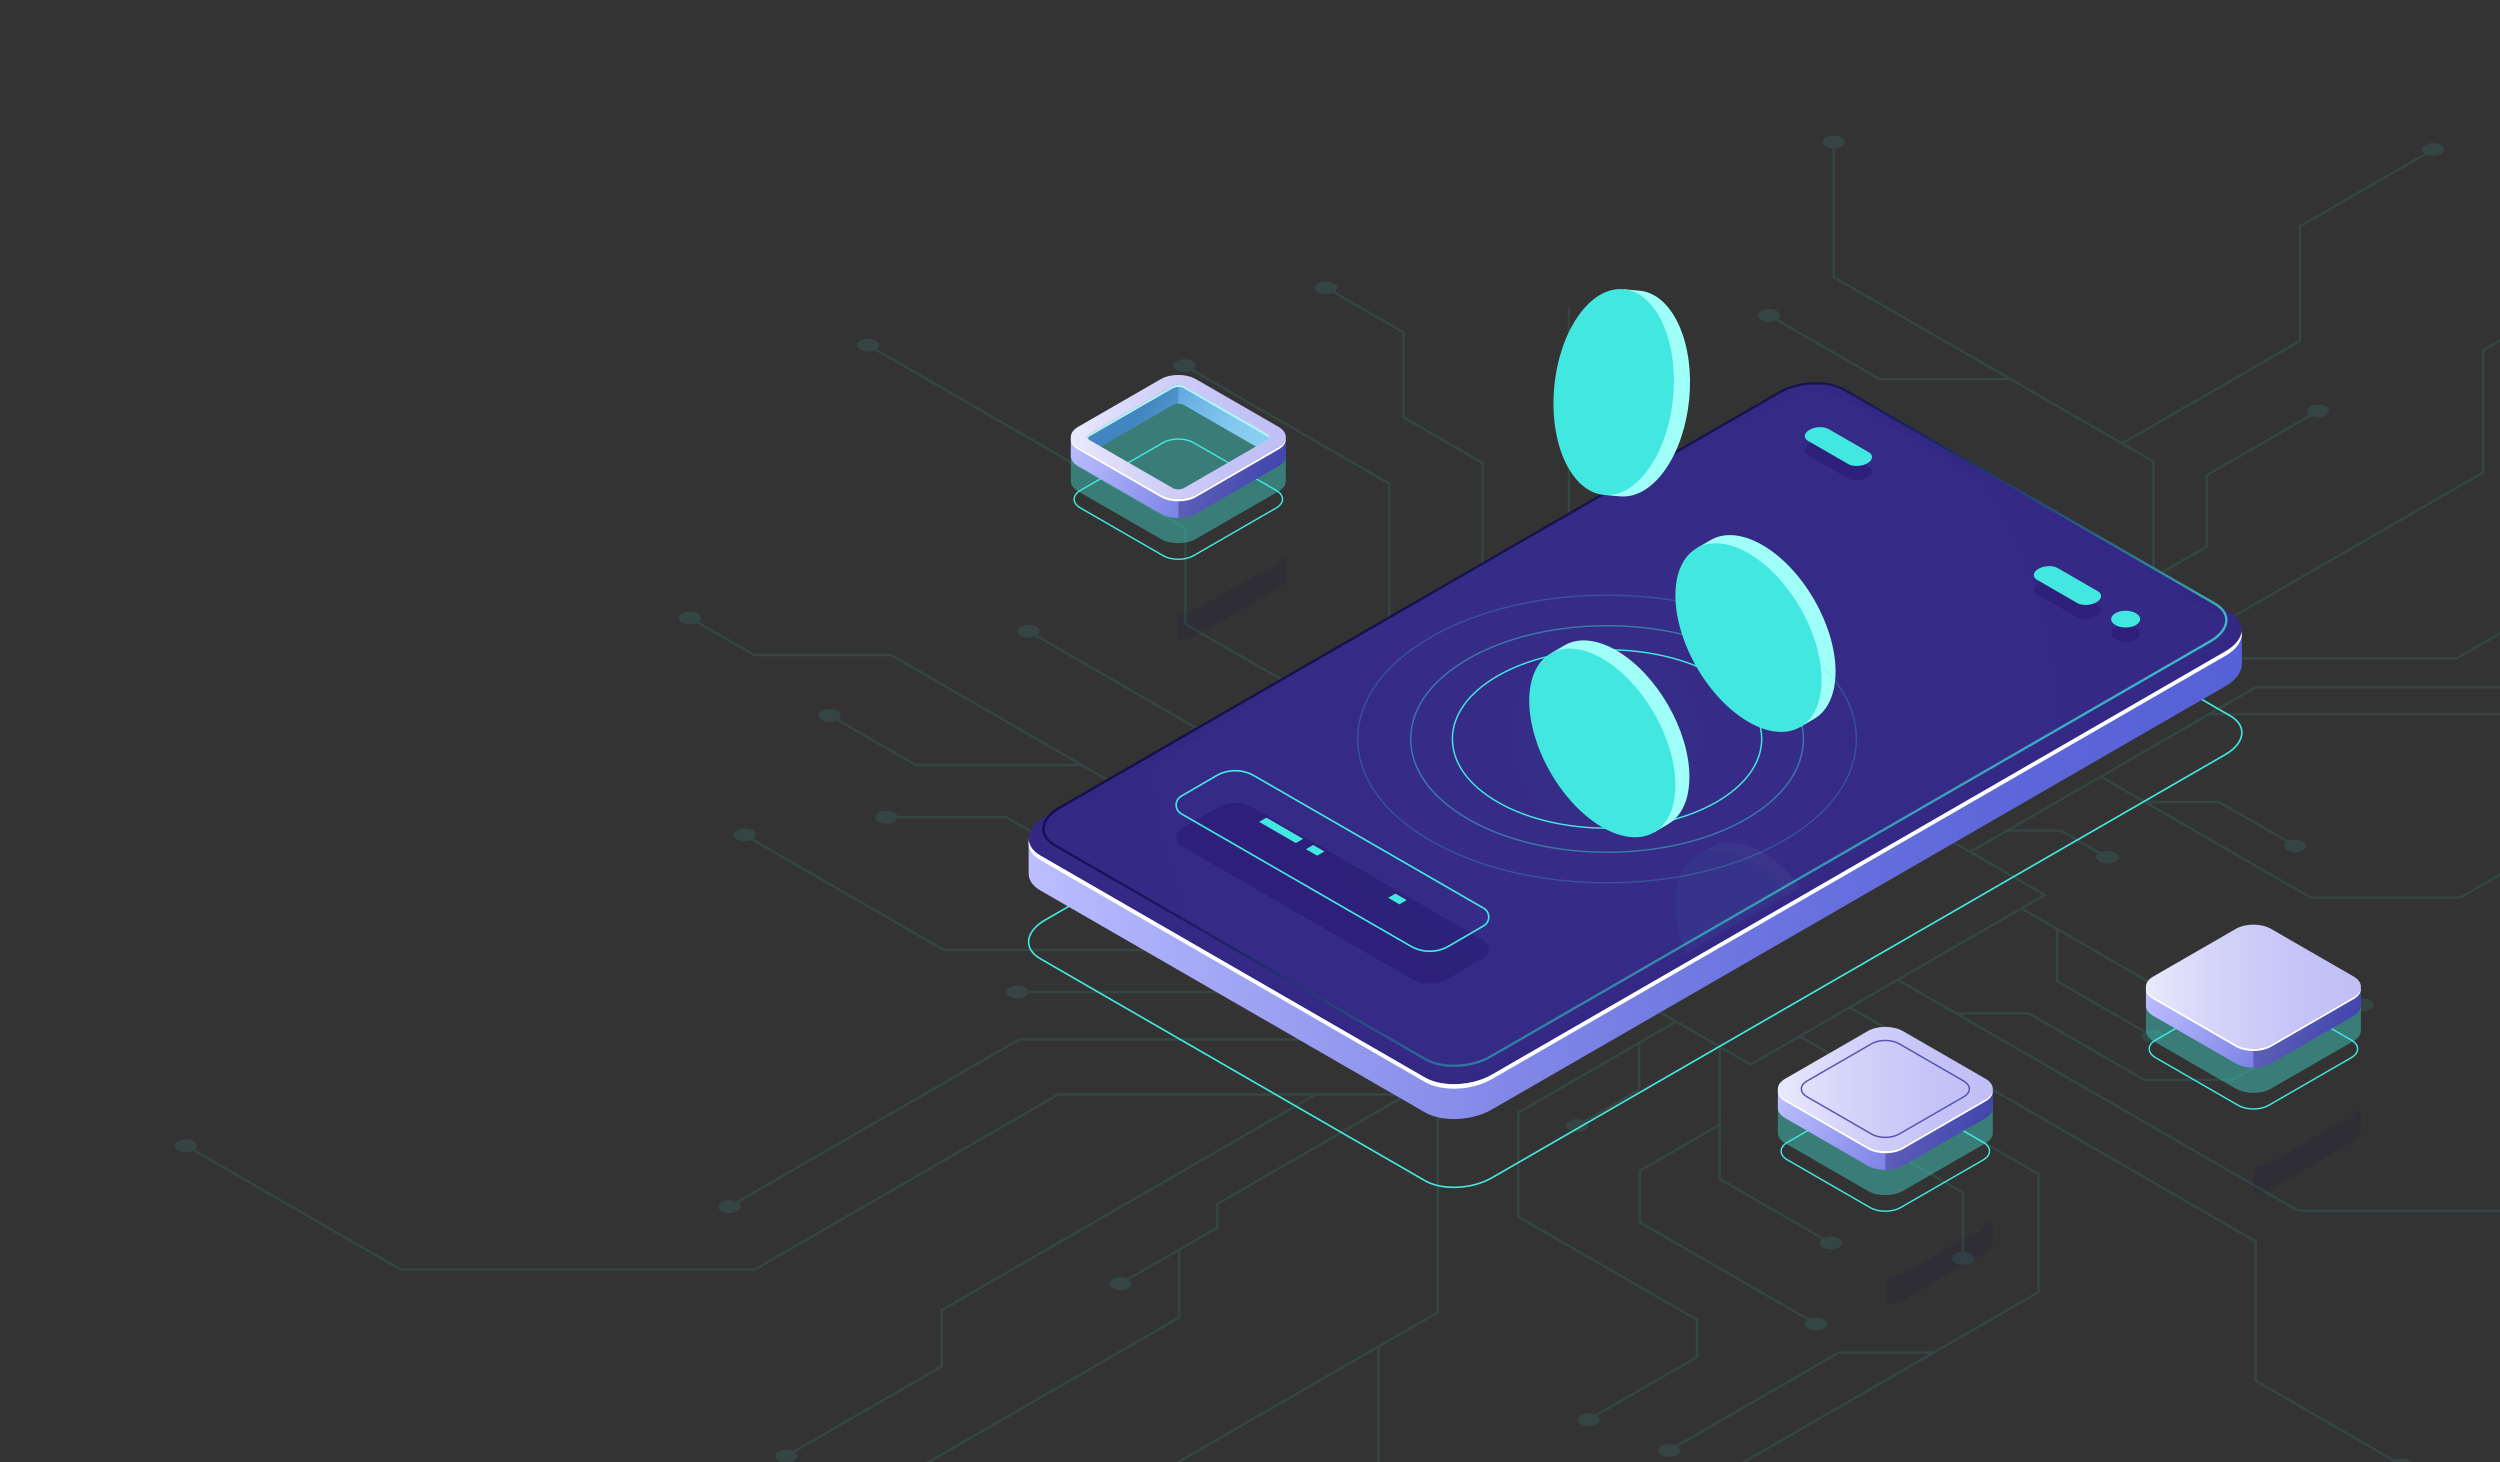 <svg width="978" height="572" viewBox="0 0 978 572" fill="none" xmlns="http://www.w3.org/2000/svg">
<rect x="0" y="0" width="978" height="572" fill="#333333" stroke="none"/>
<g clip-path="url(#clip0_407_7122)">
<path opacity="0.1" d="M996.645 121.877L970.917 136.717L970.916 184.53L742.377 316.349L725.011 306.333L842.9 238.333L842.9 226.177L863.8 214.122L863.801 186.162L904.333 162.784C906.032 163.493 908.414 163.414 909.944 162.531C911.642 161.552 911.642 159.965 909.944 158.986C908.247 158.007 905.495 158.007 903.797 158.986C902.267 159.869 902.13 161.243 903.36 162.222L862.828 185.602L862.827 213.561L842.9 225.054L842.901 180.283L842.658 180.142L831.138 173.499L900.246 133.637L900.247 88.81L949.341 60.493C951.039 61.203 953.421 61.124 954.952 60.241C956.649 59.262 956.649 57.675 954.952 56.695C953.255 55.716 950.503 55.716 948.805 56.696C947.274 57.578 947.137 58.952 948.367 59.932L899.273 88.249L899.272 133.076L830.165 172.937L717.812 108.131L717.813 57.987C718.757 57.926 719.675 57.698 720.4 57.28C722.097 56.301 722.097 54.714 720.4 53.734C718.702 52.755 715.95 52.755 714.253 53.734C712.555 54.714 712.555 56.301 714.253 57.28C714.977 57.698 715.895 57.926 716.839 57.987L716.838 108.692L717.082 108.833L784.661 147.813L735.412 147.814L695.589 124.843C696.818 123.863 696.682 122.49 695.151 121.607C693.453 120.628 690.701 120.628 689.004 121.607C687.306 122.586 687.306 124.174 689.004 125.153C690.535 126.036 692.916 126.115 694.615 125.405L735.15 148.786L786.324 148.785V148.772L841.927 180.844L841.927 237.773L724.037 305.77L708.229 296.653L791.655 248.532C793.354 249.241 795.736 249.162 797.266 248.279C798.964 247.3 798.964 245.713 797.267 244.733C795.569 243.755 792.817 243.755 791.12 244.734C789.589 245.617 789.452 246.99 790.682 247.97L707.254 296.091L691.992 287.288L791.787 229.726L818.909 229.726C819.07 230.197 819.465 230.647 820.099 231.013C821.796 231.992 824.548 231.992 826.246 231.013C827.943 230.033 827.943 228.446 826.246 227.467C824.549 226.488 821.796 226.488 820.099 227.467C819.466 227.832 819.07 228.282 818.909 228.753L791.526 228.754L791.413 228.819L691.017 286.725L684.857 283.172L684.613 283.311L680.115 285.906L656.205 272.115L656.206 252.923L675.961 241.529V241.58L706.958 241.579L741.084 221.895C742.783 222.605 745.165 222.526 746.695 221.643C748.393 220.664 748.393 219.076 746.696 218.097C744.998 217.118 742.246 217.118 740.549 218.097C739.018 218.98 738.881 220.354 740.111 221.333L706.697 240.606L677.558 240.607L735.629 207.112C737.334 207.879 739.793 207.821 741.361 206.916C743.059 205.936 743.059 204.349 741.361 203.37C739.664 202.391 736.912 202.391 735.214 203.37C733.721 204.232 733.544 205.563 734.678 206.537L662.243 248.317V239.082L705.339 214.224V196.674L740.427 176.436C742.126 177.145 744.507 177.066 746.038 176.183C747.736 175.204 747.736 173.617 746.038 172.638C744.341 171.658 741.589 171.658 739.891 172.638C738.36 173.52 738.223 174.894 739.454 175.874L704.365 196.113V213.663L661.269 238.521V248.879L655.233 252.361L655.232 272.678L679.14 286.468L663.43 295.53L614.23 267.151L614.231 234.891L647.638 215.621C649.344 216.388 651.802 216.331 653.371 215.426C655.068 214.447 655.068 212.86 653.371 211.88C651.673 210.901 648.921 210.901 647.224 211.88C645.731 212.742 645.554 214.073 646.687 215.047L614.231 233.768L614.231 207.707L639.874 192.917L639.875 143.893C640.819 143.831 641.737 143.603 642.462 143.185C644.159 142.206 644.159 140.618 642.462 139.639C640.764 138.66 638.012 138.66 636.315 139.639C634.617 140.619 634.617 142.206 636.314 143.185C637.039 143.603 637.957 143.831 638.901 143.893L638.9 192.356L614.231 206.585L614.233 120.139H613.26L613.257 267.713L662.455 296.092L644.813 306.268L580.509 269.177L580.511 180.843L549.601 163.013L549.602 129.787L522.309 114.044C523.539 113.064 523.402 111.69 521.871 110.807C520.174 109.828 517.422 109.828 515.724 110.807C514.027 111.787 514.027 113.374 515.724 114.353C517.255 115.236 519.637 115.315 521.336 114.605L548.628 130.348L548.628 163.574L579.537 181.404L579.536 269.74L643.838 306.83L630.762 314.372L543.978 264.315L543.98 188.947L543.736 188.806L466.918 144.499C468.149 143.519 468.012 142.145 466.481 141.262C464.784 140.283 462.031 140.283 460.334 141.262C458.637 142.241 458.636 143.828 460.334 144.807C461.865 145.69 464.246 145.769 465.945 145.06L543.006 189.508L543.005 264.877L543.248 265.018L629.787 314.934L608.596 327.158L464.206 243.875V206.372L463.962 206.231L343.081 136.507C344.312 135.527 344.175 134.153 342.644 133.271C340.947 132.291 338.194 132.291 336.497 133.271C334.799 134.25 334.799 135.837 336.497 136.816C338.028 137.699 340.409 137.778 342.108 137.069L463.232 206.932V244.436L463.477 244.576L544.446 291.28L480.219 291.281L405.866 248.395C407.096 247.415 406.959 246.042 405.429 245.158C403.731 244.179 400.979 244.179 399.282 245.159C397.584 246.138 397.584 247.725 399.282 248.704C400.812 249.587 403.194 249.666 404.893 248.956L479.958 292.254L546.132 292.252L607.621 327.72L582.99 341.927L530.136 311.441H445.269L348.743 255.765L295.195 255.767L273.363 243.174C274.593 242.194 274.456 240.82 272.926 239.937C271.228 238.958 268.476 238.958 266.779 239.937C265.081 240.917 265.081 242.504 266.778 243.483C268.309 244.366 270.69 244.445 272.39 243.736L294.933 256.739L348.482 256.737L421.42 298.808H358.42L328.08 281.308C329.31 280.328 329.173 278.955 327.643 278.072C325.945 277.093 323.193 277.093 321.496 278.072C319.798 279.051 319.798 280.638 321.496 281.618C323.026 282.5 325.407 282.579 327.106 281.87L358.159 299.78H423.106L445.008 312.413H529.875L544.664 320.944H508.585L508.472 321.009L490.375 331.447L414.972 331.449L393.701 319.18H351.048C350.887 318.709 350.492 318.259 349.859 317.894C348.161 316.915 345.409 316.915 343.712 317.894C342.014 318.873 342.014 320.461 343.712 321.44C345.409 322.419 348.161 322.419 349.859 321.44C350.492 321.075 350.888 320.624 351.048 320.153H393.44L414.711 332.422L488.689 332.42L468.314 344.173C466.615 343.463 464.233 343.542 462.702 344.425C461.005 345.404 461.005 346.991 462.702 347.97C464.4 348.95 467.152 348.95 468.849 347.97C470.379 347.087 470.517 345.715 469.288 344.735L508.846 321.917H546.35L582.015 342.489L568.837 350.09L569.567 350.512L577.316 354.982L552.665 354.983L520.438 336.394C521.668 335.414 521.531 334.041 520 333.158C518.303 332.179 515.551 332.179 513.853 333.158C512.156 334.137 512.156 335.725 513.853 336.704C515.383 337.586 517.764 337.666 519.463 336.957L552.404 355.956L579.002 355.954L597.04 366.359L585.947 372.757H566.273L566.16 372.821L548.975 382.733H536.067L506.916 365.919C508.223 364.936 508.115 363.528 506.555 362.628C504.858 361.649 502.106 361.649 500.408 362.628C498.711 363.607 498.711 365.194 500.408 366.173C501.909 367.039 504.232 367.136 505.924 366.471L535.806 383.706H549.236L549.349 383.641L566.534 373.73H584.261L548.802 394.182H529.657L489.745 371.163H369.388L294.735 328.104C296.027 327.121 295.914 325.719 294.36 324.823C292.662 323.844 289.91 323.844 288.213 324.823C286.515 325.802 286.515 327.389 288.213 328.368C289.719 329.238 292.053 329.331 293.747 328.657L369.127 372.135H489.483L529.395 395.155H549.064L549.176 395.09L598.015 366.921L610.827 374.31L555.642 406.142H516.72L484.607 387.62L402.193 387.621C402.033 387.15 401.637 386.7 401.003 386.335C399.306 385.356 396.554 385.356 394.856 386.335C393.159 387.314 393.159 388.901 394.856 389.88C396.554 390.859 399.306 390.859 401.003 389.88C401.636 389.515 402.032 389.065 402.193 388.594L484.346 388.592L514.771 406.142H398.638L398.526 406.207L287.854 470.043C286.154 469.334 283.773 469.413 282.242 470.296C280.545 471.275 280.545 472.862 282.242 473.841C283.94 474.821 286.692 474.821 288.389 473.841C289.92 472.959 290.057 471.586 288.828 470.606L398.899 407.115H555.903L556.016 407.05L611.801 374.873L626.358 383.269L549.404 427.657H413.902L413.79 427.721L295.134 496.162L156.88 496.164L76.254 449.657C77.482 448.677 77.345 447.304 75.815 446.422C74.117 445.443 71.365 445.443 69.668 446.422C67.97 447.401 67.97 448.988 69.668 449.968C71.198 450.85 73.579 450.929 75.278 450.22L156.619 497.137L295.395 497.135L295.508 497.07L414.163 428.629H512.866L367.935 512.225L367.933 534.231L310.119 567.576C308.421 566.867 306.04 566.947 304.509 567.829C302.812 568.809 302.812 570.396 304.509 571.375C306.207 572.354 308.959 572.354 310.656 571.375C312.187 570.492 312.324 569.118 311.094 568.138L368.906 534.793L368.908 512.787L514.816 428.629H548.693L475.733 470.713V479.988L440.821 500.126C439.122 499.417 436.741 499.496 435.21 500.379C433.512 501.358 433.512 502.945 435.21 503.924C436.907 504.903 439.659 504.903 441.357 503.924C442.887 503.041 443.025 501.668 441.795 500.688L460.804 489.724V515.141L350.984 578.484C349.285 577.775 346.904 577.854 345.373 578.737C343.676 579.716 343.676 581.303 345.373 582.282C347.071 583.261 349.823 583.261 351.52 582.282C353.051 581.399 353.188 580.026 351.958 579.046L461.777 515.703V489.162L476.707 480.551V471.276L550.267 428.846L550.023 428.424L627.333 383.831L641.386 391.936L561.968 437.745L561.966 513.114L415.898 597.365H417.846L538.783 527.611L538.781 595.776L536.025 597.365H537.974L539.754 596.338L539.756 527.049L562.94 513.677L562.942 438.307L642.36 392.499L654.734 399.635L593.494 434.958L593.493 476.276L593.736 476.417L663.366 516.577L663.365 530.588L623.986 553.3C622.287 552.591 619.907 552.671 618.376 553.553C616.679 554.532 616.679 556.119 618.376 557.099C620.074 558.078 622.826 558.078 624.523 557.099C626.054 556.216 626.191 554.842 624.961 553.862L664.338 531.15L664.339 516.015L664.096 515.874L594.466 475.713L594.467 435.52L640.739 408.832L640.738 426.044L619.525 438.279C617.826 437.57 615.445 437.649 613.914 438.532C612.217 439.511 612.217 441.099 613.914 442.078C615.612 443.057 618.364 443.057 620.061 442.077C621.592 441.195 621.729 439.822 620.5 438.842L641.711 426.606L641.712 408.27L655.709 400.198L672.257 409.742L672.256 439.719L641.041 457.723V478.448L641.284 478.589L706.995 516.49C705.765 517.47 705.902 518.843 707.433 519.726C709.13 520.705 711.882 520.705 713.58 519.726C715.277 518.747 715.277 517.16 713.58 516.181C712.049 515.298 709.669 515.218 707.97 515.928L642.014 477.886V458.285L672.255 440.843L672.255 461.505L712.701 484.834C711.472 485.815 711.609 487.188 713.14 488.07C714.837 489.049 717.589 489.049 719.287 488.07C720.984 487.091 720.984 485.504 719.287 484.525C717.756 483.642 715.375 483.563 713.675 484.272L673.228 460.942L673.23 410.304L684.853 417.008L685.097 416.869L704.006 405.962L721.352 415.968L721.351 440.281L767.453 466.872L767.453 489.791C766.508 489.853 765.591 490.081 764.866 490.499C763.169 491.478 763.169 493.065 764.866 494.044C766.564 495.023 769.316 495.023 771.013 494.044C772.711 493.065 772.711 491.478 771.013 490.499C770.289 490.081 769.371 489.853 768.426 489.791L768.427 466.31L722.325 439.719L722.326 416.529L796.96 459.578L796.958 505.21L756.48 528.558H719.335L719.222 528.622L655.482 565.388C653.784 564.679 651.402 564.758 649.871 565.641C648.174 566.62 648.174 568.207 649.871 569.186C651.568 570.165 654.321 570.165 656.018 569.186C657.548 568.304 657.686 566.93 656.457 565.951L719.596 529.531H754.794L637.699 597.071C636 596.361 633.619 596.44 632.088 597.323C632.065 597.336 632.051 597.352 632.029 597.365H639.139L797.932 505.773L797.933 459.016L797.69 458.875L704.981 405.4L723.638 394.639L881.926 485.939L881.925 540.417L935.997 571.607C934.768 572.587 934.905 573.959 936.435 574.842C938.133 575.821 940.885 575.821 942.582 574.842C944.28 573.863 944.28 572.276 942.582 571.296C941.052 570.414 938.671 570.335 936.972 571.044L882.899 539.854L882.899 485.376L882.656 485.236L724.613 394.076L742.376 383.83L898.913 474.119H992.264L996.645 476.646V475.523L992.525 473.146H899.174L767.034 396.928H793.61L838.71 422.942L873.45 422.94L873.562 422.876L921.743 395.086C923.442 395.795 925.823 395.716 927.353 394.833C929.051 393.854 929.051 392.267 927.354 391.288C925.656 390.309 922.904 390.309 921.207 391.288C919.676 392.17 919.539 393.544 920.768 394.524L873.188 421.967L838.971 421.969L793.872 395.956H765.348L743.351 383.268L790.767 355.918L804.251 363.695L804.25 384.109L838.501 403.865C837.272 404.845 837.41 406.218 838.94 407.101C840.638 408.08 843.39 408.08 845.087 407.101C846.785 406.122 846.785 404.535 845.087 403.555C843.557 402.673 841.175 402.594 839.476 403.303L805.224 383.547L805.224 364.257L841.752 385.326H859.049L859.162 385.261L879.785 373.367C881.484 374.076 883.865 373.996 885.395 373.114C887.092 372.135 887.092 370.547 885.395 369.568C883.697 368.589 880.945 368.589 879.248 369.568C877.717 370.451 877.58 371.825 878.81 372.805L858.788 384.353H842.013L791.742 355.356L800.874 350.089L800.144 349.667L771.728 333.278L785.376 325.405H806.013L820.78 333.924C819.604 334.902 819.763 336.251 821.273 337.122C822.97 338.102 825.722 338.102 827.42 337.122C829.117 336.143 829.117 334.556 827.42 333.577C825.869 332.682 823.446 332.615 821.743 333.355L806.274 324.433H787.062L821.863 304.36L903.75 351.591H962.671L962.784 351.527L995.959 332.392C996.17 332.48 996.416 332.519 996.645 332.583V328.108C996.205 328.228 995.787 328.384 995.423 328.593C993.893 329.476 993.755 330.849 994.984 331.829L962.41 350.619H904.011L840.858 314.192L867.888 314.191L894.31 329.432C893.081 330.413 893.218 331.786 894.748 332.669C896.446 333.648 899.198 333.648 900.895 332.669C902.593 331.69 902.593 330.102 900.895 329.123C899.365 328.24 896.984 328.161 895.285 328.87L868.149 313.218L839.173 313.22L822.838 303.798L864.41 279.819L996.645 279.818V278.845L866.096 278.847L882.586 269.335L980.939 269.333L981.052 269.269L996.645 260.274V259.151L980.678 268.361L882.325 268.362L882.213 268.427L770.754 332.715L758.381 325.579L875.562 257.989L961.261 257.988L961.373 257.924L996.645 237.579V236.455L960.999 257.015L875.301 257.017L875.188 257.081L757.406 325.017L743.352 316.911L971.889 185.091L971.891 137.277L996.645 122.999V121.877ZM798.927 350.089L684.853 415.886L570.784 350.09L684.857 284.294L798.927 350.089Z" fill="#42E8E0"/>
<path d="M568.776 464.802C564.464 464.802 560.347 463.934 557.275 462.161L406.753 375.295C403.734 373.553 402.072 371.129 402.072 368.468C402.072 365.277 404.462 362.067 408.628 359.663L695.703 193.993C703.508 189.489 715.367 189.002 722.14 192.911L872.662 279.777C875.681 281.519 877.344 283.942 877.343 286.603C877.343 289.795 874.954 293.004 870.788 295.408L583.712 461.079C579.447 463.54 573.971 464.802 568.776 464.802ZM557.599 461.599C564.194 465.404 575.762 464.922 583.388 460.517L870.464 294.846C874.424 292.562 876.695 289.557 876.695 286.603C876.695 284.185 875.148 281.96 872.338 280.338L721.816 193.472C715.223 189.671 703.655 190.153 696.027 194.554L408.952 360.225C404.993 362.511 402.721 365.514 402.72 368.468C402.72 370.886 404.268 373.111 407.077 374.733L557.599 461.599Z" fill="#42E8E0"/>
<path d="M877.019 246.478L855.397 250.2L721.978 173.204C715.285 169.341 703.594 169.826 695.865 174.286L440.621 321.587L402.399 328.165L402.396 341.711L402.414 341.708C402.396 344.177 403.864 346.538 406.915 348.299L557.437 435.165C564.13 439.027 575.821 438.543 583.55 434.083L870.626 268.412C874.786 266.011 876.93 262.948 876.997 260.028L877.019 260.025V246.478Z" fill="url(#paint0_linear_407_7122)"/>
<path d="M557.437 421.528L406.915 334.662C400.222 330.799 401.061 324.052 408.79 319.592L695.866 153.921C703.594 149.461 715.285 148.976 721.978 152.839L872.501 239.705C879.194 243.568 878.354 250.315 870.626 254.775L583.55 420.446C575.822 424.906 564.13 425.39 557.437 421.528Z" fill="#352885"/>
<path d="M870.625 254.775L583.55 420.445C575.821 424.906 564.13 425.39 557.437 421.527L406.915 334.661C404.23 333.112 402.778 331.097 402.475 328.954C402.061 331.735 403.505 334.451 406.915 336.419L557.437 423.285C564.13 427.148 575.821 426.663 583.55 422.203L870.625 256.532C875.255 253.861 877.391 250.371 876.939 247.17C876.54 249.848 874.417 252.587 870.625 254.775Z" fill="white"/>
<path opacity="0.8" d="M568.705 417.399C564.505 417.399 560.493 416.553 557.5 414.826L412.343 331.033C409.372 329.319 407.736 326.925 407.736 324.294C407.736 321.149 410.076 317.995 414.157 315.639L695.907 153.085C703.501 148.703 715.046 148.232 721.644 152.039L866.801 235.832C869.771 237.547 871.406 239.94 871.406 242.571C871.407 245.715 869.067 248.87 864.986 251.226L583.236 413.78C579.087 416.174 573.76 417.399 568.705 417.399ZM557.968 414.016C564.306 417.675 575.431 417.204 582.768 412.969L864.518 250.415C868.302 248.231 870.472 245.371 870.472 242.571C870.471 240.288 869.002 238.183 866.333 236.643L721.176 152.849C714.838 149.19 703.711 149.661 696.375 153.896L414.624 316.45C410.842 318.634 408.672 321.492 408.672 324.294C408.672 326.577 410.142 328.682 412.811 330.222L557.968 414.016Z" fill="url(#paint1_linear_407_7122)"/>
<g opacity="0.1">
<path opacity="0.5" d="M557.733 414.421L412.576 330.628C406.099 326.89 406.911 320.361 414.39 316.045L696.14 153.491C703.618 149.175 714.932 148.707 721.408 152.444L866.566 236.238C873.042 239.976 872.23 246.504 864.751 250.82L583.001 413.374C575.523 417.69 564.21 418.159 557.733 414.421Z" fill="url(#paint2_radial_407_7122)"/>
<mask id="mask0_407_7122" style="mask-type:alpha" maskUnits="userSpaceOnUse" x="408" y="153" width="463" height="268">
<path opacity="0.51" d="M557.735 418.161L412.578 334.368C406.101 330.63 406.913 324.101 414.392 319.785L696.142 157.231C703.62 152.915 714.933 152.447 721.41 156.185L866.568 239.978C873.044 243.716 872.232 250.245 864.753 254.561L583.003 417.115C575.525 421.43 564.212 421.899 557.735 418.161Z" fill="#453C9E"/>
</mask>
<g mask="url(#mask0_407_7122)">
<path d="M557.735 418.161L412.578 334.368C406.101 330.63 406.913 324.101 414.392 319.785L696.142 157.231C703.62 152.915 714.933 152.447 721.41 156.185L866.568 239.978C873.044 243.716 872.232 250.245 864.753 254.561L583.003 417.115C575.525 421.43 564.212 421.899 557.735 418.161Z" fill="#453C9E"/>
<path d="M718.067 382.958C718.067 364.734 705.267 342.573 689.477 333.461C681.567 328.896 674.408 328.473 669.232 331.477V331.476L663.826 334.637L665.397 334.784C662.546 338.271 660.887 343.411 660.887 349.959C660.887 368.183 673.687 390.344 689.477 399.456C694.902 402.587 699.975 403.77 704.297 403.235L704.176 404.683L709.663 401.474C709.686 401.46 709.708 401.447 709.731 401.434L709.953 401.304L709.941 401.301C714.966 398.254 718.067 391.921 718.067 382.958Z" fill="#9FFFF8"/>
<path d="M704.228 404.654C715.392 398.21 715.392 377.317 704.226 357.988C693.061 338.658 674.958 328.212 663.794 334.656C652.629 341.099 652.63 361.992 663.795 381.322C674.961 400.651 693.063 411.097 704.228 404.654Z" fill="#42E8E0"/>
</g>
</g>
<path opacity="0.4" d="M835.564 250.146C833.349 251.425 829.756 251.425 827.541 250.146C825.325 248.867 825.325 246.794 827.541 245.516C829.756 244.237 833.348 244.237 835.564 245.516C837.78 246.794 837.78 248.867 835.564 250.146Z" fill="#24126A"/>
<path opacity="0.4" d="M804.938 227.841L820.645 236.906C822.564 238.013 822.323 239.947 820.107 241.226C817.892 242.504 814.54 242.643 812.621 241.536L796.915 232.472C794.996 231.364 795.236 229.43 797.452 228.152H797.452C799.668 226.873 803.019 226.734 804.938 227.841Z" fill="#24126A"/>
<path opacity="0.4" d="M715.34 173.474L731.047 182.538C732.966 183.646 732.725 185.58 730.51 186.859C728.294 188.137 724.942 188.276 723.024 187.169L707.317 178.105C705.398 176.997 705.639 175.063 707.854 173.784C710.07 172.506 713.421 172.367 715.34 173.474Z" fill="#24126A"/>
<path d="M835.564 244.518C833.349 245.797 829.756 245.797 827.541 244.518C825.325 243.239 825.325 241.166 827.541 239.888C829.756 238.609 833.348 238.609 835.564 239.888C837.78 241.166 837.78 243.239 835.564 244.518Z" fill="#42E8E0"/>
<path d="M804.938 222.213L820.645 231.277C822.564 232.385 822.323 234.319 820.107 235.597C817.892 236.876 814.54 237.015 812.621 235.908L796.915 226.843C794.996 225.736 795.236 223.802 797.452 222.523H797.452C799.668 221.244 803.019 221.106 804.938 222.213Z" fill="#42E8E0"/>
<path d="M715.34 167.846L731.047 176.91C732.966 178.018 732.725 179.952 730.51 181.231C728.294 182.509 724.942 182.648 723.024 181.541L707.317 172.477C705.398 171.369 705.639 169.435 707.854 168.156C710.07 166.878 713.421 166.739 715.34 167.846Z" fill="#42E8E0"/>
<g opacity="0.3">
<path opacity="0.3" d="M913.514 440.159L890.34 453.705L881.537 456.882V466.785C884.024 466.785 886.512 466.239 888.405 465.146L920.746 446.482C922.608 445.408 923.555 444.001 923.585 442.589C923.586 442.526 923.583 442.463 923.581 442.4L923.586 442.402V435.078L921.733 434.048H921.54C920.908 437.45 916.884 439.69 913.514 440.159Z" fill="#0F054C"/>
</g>
<path d="M881.538 434.115C879.33 434.115 877.123 433.629 875.443 432.661L843.101 413.997C841.42 413.027 840.496 411.72 840.496 410.314C840.497 408.909 841.421 407.602 843.101 406.633L875.44 387.968C878.802 386.032 884.271 386.029 887.632 387.968L919.974 406.633C921.654 407.602 922.578 408.911 922.578 410.315C922.578 411.72 921.654 413.028 919.974 413.997L887.633 432.661C885.953 433.629 883.745 434.115 881.538 434.115ZM881.537 387.073C879.431 387.073 877.327 387.534 875.724 388.46L843.384 407.125C841.888 407.988 841.063 409.12 841.063 410.314C841.063 411.507 841.887 412.642 843.384 413.506L875.725 432.169C878.931 434.02 884.144 434.02 887.351 432.169L919.691 413.506C921.187 412.642 922.011 411.509 922.011 410.315C922.011 409.121 921.187 407.988 919.691 407.125L887.35 388.46C885.747 387.534 883.641 387.073 881.537 387.073Z" fill="#42E8E0"/>
<path opacity="0.4" d="M923.586 403.151V392.081L921.559 390.954C920.987 394.411 916.916 396.689 913.514 397.162L890.34 410.708L880.226 414.358L847.944 397.707L848.69 397.276C845.931 395.988 844.445 393.041 842.953 390.353L840.78 391.648L839.488 392.011V403.268H839.488C839.489 404.703 840.435 406.138 842.329 407.231L874.67 425.895C878.457 428.081 884.618 428.081 888.405 425.895L920.746 407.232C922.608 406.157 923.555 404.75 923.585 403.338C923.586 403.275 923.583 403.212 923.581 403.149L923.586 403.151Z" fill="#42E8E0"/>
<path d="M923.586 393.311V385.987L921.559 384.86C920.987 388.317 916.916 390.595 913.514 391.068L890.34 404.614L880.226 408.264L847.944 391.612L848.69 391.182C845.931 389.894 844.445 386.947 842.953 384.258L840.78 385.554L839.488 385.917V393.428H839.488C839.489 394.864 840.435 396.299 842.329 397.391L874.67 416.056C878.457 418.241 884.618 418.241 888.405 416.056L920.746 397.392C922.608 396.317 923.555 394.911 923.585 393.499C923.586 393.436 923.583 393.373 923.581 393.31L923.586 393.311Z" fill="url(#paint3_linear_407_7122)"/>
<path opacity="0.3" d="M913.514 391.068L890.34 404.614L881.537 407.791V417.694C884.024 417.694 886.512 417.148 888.405 416.055L920.746 397.392C922.609 396.317 923.555 394.91 923.585 393.498C923.586 393.435 923.583 393.372 923.581 393.309L923.586 393.311V385.987L921.733 384.957H921.54C920.908 388.359 916.884 390.599 913.514 391.068Z" fill="#0F054C"/>
<path d="M874.67 408.614L842.329 389.95C838.542 387.764 838.541 384.209 842.328 382.023L874.669 363.36C878.455 361.174 884.617 361.174 888.404 363.36L920.746 382.024C924.532 384.209 924.532 387.765 920.746 389.95L888.405 408.614C884.618 410.799 878.457 410.799 874.67 408.614Z" fill="url(#paint4_linear_407_7122)"/>
<path d="M920.745 389.951L888.405 408.614C884.618 410.8 878.457 410.799 874.67 408.614L842.328 389.95C840.636 388.973 839.702 387.723 839.522 386.443C839.3 388.026 840.234 389.654 842.328 390.862L874.67 409.527C878.457 411.712 884.618 411.712 888.405 409.527L920.745 390.863C922.84 389.655 923.773 388.027 923.551 386.444C923.371 387.723 922.438 388.974 920.745 389.951Z" fill="white"/>
<g opacity="0.3">
<path opacity="0.3" d="M769.521 483.716L746.347 497.262L737.545 500.439V510.342C740.032 510.343 742.519 509.796 744.413 508.703L776.754 490.04C778.616 488.965 779.562 487.558 779.593 486.146C779.594 486.083 779.591 486.02 779.589 485.957L779.594 485.959L779.593 478.635L777.741 477.605H777.547C776.916 481.007 772.892 483.247 769.521 483.716Z" fill="#0F054C"/>
</g>
<path d="M737.544 474.11C735.337 474.11 733.13 473.624 731.45 472.656L699.109 453.991C697.429 453.022 696.504 451.713 696.504 450.309C696.504 448.904 697.428 447.595 699.108 446.627L731.449 427.963C734.81 426.026 740.278 426.026 743.639 427.963L775.982 446.627C777.662 447.597 778.586 448.904 778.586 450.31C778.586 451.715 777.661 453.022 775.982 453.991L743.641 472.654C741.961 473.624 739.752 474.11 737.544 474.11ZM731.733 472.164C734.938 474.014 740.153 474.012 743.358 472.163L775.699 453.499C777.195 452.636 778.019 451.504 778.019 450.31C778.019 449.117 777.195 447.982 775.698 447.118L743.357 428.455C740.151 426.604 734.938 426.604 731.731 428.455L699.391 447.118C697.895 447.982 697.071 449.115 697.071 450.309C697.071 451.502 697.895 452.636 699.392 453.499L731.733 472.164Z" fill="#42E8E0"/>
<path opacity="0.4" d="M779.593 443.145V432.075L777.567 430.949C776.994 434.405 772.924 436.683 769.521 437.156L746.347 450.702L736.234 454.353L703.952 437.701L704.698 437.27C701.939 435.982 700.453 433.035 698.961 430.347L696.787 431.642L695.496 432.005V443.262H695.496C695.496 444.697 696.443 446.133 698.336 447.225L730.678 465.889C734.465 468.075 740.626 468.075 744.413 465.889L776.754 447.226C778.616 446.151 779.563 444.744 779.593 443.333C779.594 443.269 779.591 443.207 779.589 443.143L779.593 443.145Z" fill="#42E8E0"/>
<path d="M779.593 433.305V425.981L777.567 424.854C776.994 428.311 772.924 430.589 769.521 431.062L746.347 444.608L736.234 448.258L703.952 431.606L704.698 431.176C701.939 429.888 700.453 426.941 698.961 424.252L696.787 425.548L695.496 425.911V433.422H695.496C695.496 434.857 696.443 436.293 698.336 437.385L730.678 456.05C734.465 458.235 740.626 458.235 744.413 456.05L776.754 437.386C778.616 436.311 779.563 434.905 779.593 433.493C779.594 433.43 779.591 433.367 779.589 433.304L779.593 433.305Z" fill="url(#paint5_linear_407_7122)"/>
<path opacity="0.3" d="M769.521 431.062L746.347 444.608L737.545 447.785V457.689C740.032 457.689 742.519 457.142 744.413 456.05L776.754 437.386C778.616 436.311 779.563 434.904 779.593 433.493C779.594 433.43 779.591 433.367 779.589 433.304L779.594 433.305V425.981L777.741 424.951H777.547C776.916 428.353 772.892 430.593 769.521 431.062Z" fill="#0F054C"/>
<path d="M730.678 448.608L698.336 429.944C694.549 427.759 694.549 424.203 698.336 422.017L730.677 403.354C734.463 401.169 740.625 401.169 744.412 403.354L776.753 422.018C780.54 424.203 780.54 427.759 776.754 429.945L744.413 448.608C740.626 450.794 734.465 450.794 730.678 448.608Z" fill="url(#paint6_linear_407_7122)"/>
<path d="M737.545 445.219C735.55 445.219 733.556 444.78 732.038 443.905L706.771 429.323C705.248 428.444 704.41 427.258 704.41 425.981C704.41 424.704 705.248 423.518 706.771 422.639L732.038 408.056C735.074 406.306 740.015 406.307 743.051 408.058L768.318 422.639C769.841 423.518 770.68 424.706 770.679 425.982C770.679 427.258 769.841 428.445 768.318 429.323L743.051 443.905C741.534 444.78 739.54 445.219 737.545 445.219ZM732.321 443.414C735.202 445.077 739.889 445.077 742.769 443.414L768.035 428.831C769.374 428.059 770.112 427.047 770.113 425.982C770.113 424.916 769.375 423.903 768.035 423.13L742.768 408.55C739.888 406.888 735.202 406.886 732.32 408.548L707.053 423.13C705.715 423.903 704.976 424.916 704.976 425.981C704.976 427.045 705.715 428.059 707.054 428.831L732.321 443.414Z" fill="#5351AF"/>
<path d="M776.753 429.945L744.413 448.608C740.626 450.794 734.464 450.794 730.678 448.608L698.336 429.944C696.643 428.967 695.71 427.717 695.53 426.437C695.308 428.02 696.242 429.648 698.336 430.857L730.678 449.521C734.464 451.706 740.626 451.706 744.413 449.521L776.753 430.857C778.847 429.649 779.781 428.021 779.559 426.438C779.379 427.717 778.446 428.968 776.753 429.945Z" fill="white"/>
<g opacity="0.3">
<path opacity="0.3" d="M492.934 223.889L469.76 237.435L460.957 240.612V250.516C463.444 250.516 465.931 249.97 467.825 248.877L500.166 230.213C502.028 229.138 502.975 227.732 503.005 226.32C503.006 226.257 503.003 226.194 503.001 226.131L503.006 226.132V218.808L501.153 217.778H500.96C500.328 221.18 496.304 223.42 492.934 223.889Z" fill="#0F054C"/>
</g>
<path d="M460.958 219.073C458.75 219.073 456.543 218.588 454.862 217.618L422.52 198.955C420.84 197.986 419.916 196.677 419.916 195.273C419.916 193.868 420.84 192.559 422.52 191.591L454.861 172.927C458.222 170.99 463.691 170.99 467.052 172.927L499.393 191.591C501.073 192.559 501.998 193.868 501.998 195.273C501.998 196.677 501.074 197.986 499.394 198.955L467.053 217.618C465.373 218.588 463.165 219.073 460.958 219.073ZM460.956 172.032C458.851 172.032 456.747 172.493 455.144 173.419L422.803 192.082C421.307 192.946 420.483 194.079 420.483 195.273C420.483 196.466 421.307 197.6 422.803 198.463L455.146 217.126C458.349 218.978 463.565 218.978 466.77 217.126L499.111 198.463C500.608 197.6 501.431 196.466 501.431 195.273C501.431 194.079 500.607 192.946 499.11 192.082L466.769 173.419C465.166 172.493 463.062 172.032 460.956 172.032Z" fill="#42E8E0"/>
<path opacity="0.4" d="M503.005 188.109V177.039L500.979 175.912C500.407 179.369 496.336 181.647 492.933 182.12L469.759 195.666L459.646 199.316L427.364 182.665L428.11 182.234C425.351 180.946 423.865 177.999 422.373 175.311L420.199 176.606L418.908 176.969V188.226C418.908 189.661 419.855 191.096 421.748 192.189L454.09 210.853C457.877 213.039 464.038 213.039 467.825 210.853L500.166 192.19C502.028 191.115 502.974 189.708 503.005 188.296C503.006 188.233 503.003 188.17 503.001 188.107L503.005 188.109Z" fill="#42E8E0"/>
<path d="M503.005 178.269V170.945L500.979 169.818C500.407 173.275 496.336 175.552 492.933 176.026L469.759 189.572L459.646 193.222L427.364 176.57L428.11 176.14C425.351 174.851 423.865 171.905 422.373 169.216L420.199 170.512L418.908 170.875V178.386C418.908 179.821 419.855 181.257 421.748 182.349L454.09 201.013C457.877 203.199 464.038 203.199 467.825 201.013L500.166 182.35C502.028 181.275 502.974 179.868 503.005 178.457C503.006 178.393 503.003 178.33 503.001 178.267L503.005 178.269Z" fill="url(#paint7_linear_407_7122)"/>
<path opacity="0.3" d="M492.934 176.026L469.76 189.572L460.957 192.749V202.652C463.444 202.652 465.931 202.106 467.825 201.013L500.166 182.35C502.028 181.275 502.975 179.868 503.005 178.456C503.006 178.393 503.003 178.33 503.001 178.267L503.006 178.269V170.945L501.153 169.915H500.96C500.328 173.317 496.304 175.557 492.934 176.026Z" fill="#0F054C"/>
<path d="M428.11 176.14L458.758 158.454C459.97 157.754 461.943 157.754 463.156 158.454L493.268 175.831L492.934 176.026C496.337 175.553 500.407 173.275 500.979 169.819L467.185 151.031L457.352 148.434L449.345 153.137L422.373 169.217C423.865 171.905 425.352 174.852 428.11 176.14Z" fill="url(#paint8_linear_407_7122)"/>
<path opacity="0.3" d="M460.957 149.386L457.352 148.434L449.345 153.137L422.373 169.217C423.865 171.905 425.352 174.852 428.11 176.14L458.758 158.454C459.364 158.103 460.161 157.929 460.957 157.929V149.386Z" fill="#0F054C"/>
<path d="M454.09 193.572L421.748 174.908C417.962 172.722 417.961 169.167 421.748 166.981L454.089 148.318C457.875 146.132 464.037 146.132 467.824 148.318L500.165 166.982C503.952 169.167 503.952 172.723 500.166 174.908L467.825 193.572C464.038 195.757 457.877 195.757 454.09 193.572ZM463.155 151.012C461.943 150.312 459.97 150.312 458.757 151.012L426.417 169.676C425.204 170.375 425.204 171.514 426.417 172.214L458.758 190.878C459.971 191.578 461.944 191.578 463.156 190.878L495.497 172.214C496.71 171.514 496.71 170.376 495.497 169.676L463.155 151.012Z" fill="url(#paint9_linear_407_7122)"/>
<path d="M495.497 169.676L463.155 151.012C461.942 150.312 459.97 150.312 458.757 151.012L426.417 169.676C425.608 170.143 425.342 170.804 425.612 171.401C425.747 171.103 426.013 170.821 426.417 170.588L458.757 151.925C459.97 151.225 461.942 151.225 463.155 151.925L495.497 170.589C495.9 170.822 496.166 171.104 496.301 171.402C496.572 170.805 496.306 170.143 495.497 169.676Z" fill="white"/>
<path d="M500.165 174.909L467.825 193.572C464.038 195.758 457.876 195.757 454.09 193.572L421.748 174.908C420.056 173.931 419.122 172.681 418.942 171.401C418.72 172.984 419.654 174.612 421.748 175.821L454.09 194.485C457.876 196.67 464.038 196.67 467.825 194.485L500.165 175.821C502.259 174.613 503.193 172.985 502.971 171.402C502.791 172.681 501.858 173.932 500.165 174.909Z" fill="white"/>
<path d="M455.003 193.045L422.662 174.381C419.379 172.486 419.378 169.403 422.661 167.508L455.002 148.845C458.285 146.95 463.627 146.95 466.91 148.845L499.252 167.509C502.535 169.404 502.535 172.487 499.252 174.381L466.911 193.045C463.628 194.94 458.286 194.939 455.003 193.045ZM464.069 150.485C462.352 149.494 459.56 149.494 457.844 150.485L425.503 169.148C423.787 170.139 423.787 171.75 425.503 172.741L457.845 191.405C459.561 192.395 462.354 192.395 464.07 191.405L496.41 172.741C498.127 171.751 498.127 170.14 496.41 169.149L464.069 150.485Z" fill="url(#paint10_linear_407_7122)"/>
<path opacity="0.4" d="M463.156 151.012C461.943 150.312 459.97 150.312 458.758 151.012L426.417 169.676C425.205 170.375 425.205 171.514 426.417 172.214L458.759 190.878C459.971 191.578 461.944 191.578 463.157 190.878L495.497 172.214C496.71 171.515 496.71 170.376 495.497 169.676L463.156 151.012Z" fill="#42E8E0"/>
<path d="M718.067 262.732C718.067 244.508 705.267 222.347 689.477 213.235C681.567 208.67 674.408 208.247 669.232 211.251V211.25L663.826 214.411L665.397 214.558C662.546 218.045 660.887 223.185 660.887 229.733C660.887 247.957 673.687 270.118 689.477 279.23C694.902 282.361 699.975 283.544 704.297 283.009L704.176 284.457L709.663 281.247C709.686 281.234 709.708 281.221 709.731 281.208L709.953 281.078L709.941 281.075C714.966 278.028 718.067 271.695 718.067 262.732Z" fill="#9FFFF8"/>
<path d="M704.227 284.427C715.392 277.984 715.392 257.091 704.226 237.761C693.061 218.432 674.958 207.986 663.794 214.429C652.629 220.873 652.63 241.766 663.795 261.095C674.96 280.425 693.063 290.871 704.227 284.427Z" fill="#42E8E0"/>
<path d="M651.273 183.97C661.858 169.132 664.306 143.66 656.742 127.078C652.953 118.771 647.37 114.272 641.41 113.715L641.411 113.714L635.174 113.151L636.367 114.182C632.021 115.367 627.684 118.589 623.881 123.921C613.297 138.759 610.848 164.231 618.412 180.813C621.011 186.511 624.455 190.418 628.284 192.49L627.345 193.599L633.677 194.17C633.703 194.172 633.729 194.175 633.755 194.177L634.011 194.2L634.003 194.191C639.864 194.626 646.067 191.268 651.273 183.97Z" fill="#9FFFF8"/>
<path d="M654.511 155.604C656.649 133.386 647.978 114.377 635.145 113.146C622.312 111.915 610.176 128.928 608.038 151.146C605.901 173.363 614.571 192.372 627.404 193.603C640.238 194.834 652.374 177.821 654.511 155.604Z" fill="#42E8E0"/>
<g opacity="0.1">
<path d="M660.887 303.938C660.887 285.714 648.087 263.554 632.297 254.441C624.387 249.877 617.228 249.453 612.052 252.458V252.456L606.647 255.617L608.217 255.765C605.367 259.252 603.707 264.391 603.707 270.94C603.707 289.164 616.507 311.324 632.297 320.436C637.723 323.568 642.795 324.75 647.117 324.215L646.996 325.664L652.484 322.454C652.506 322.441 652.529 322.428 652.551 322.414L652.773 322.285L652.761 322.282C657.786 319.235 660.887 312.901 660.887 303.938Z" fill="#9FFFF8"/>
<path d="M647.047 325.634C658.212 319.191 658.212 298.297 647.046 278.968C635.881 259.638 617.779 249.192 606.614 255.636C595.449 262.079 595.45 282.972 606.615 302.302C617.781 321.631 635.883 332.078 647.047 325.634Z" fill="#42E8E0"/>
</g>
<path opacity="0.4" d="M628.679 333.677C608.956 333.677 589.233 329.344 574.217 320.68C559.616 312.253 551.574 301.032 551.574 289.084C551.574 277.138 559.615 265.918 574.216 257.493C604.245 240.161 653.107 240.162 683.137 257.493C697.739 265.92 705.781 277.14 705.78 289.087C705.78 301.035 697.74 312.255 683.139 320.68L682.998 320.434L683.139 320.68C668.125 329.344 648.402 333.677 628.679 333.677ZM628.676 245.054C609.056 245.054 589.435 249.363 574.499 257.985C560.081 266.305 552.141 277.349 552.141 289.084C552.141 300.821 560.081 311.868 574.5 320.188C604.376 337.433 652.982 337.433 682.856 320.188C697.274 311.868 705.213 300.824 705.214 289.087C705.214 277.352 697.273 266.305 682.855 257.985C667.917 249.363 648.297 245.054 628.676 245.054Z" fill="#42E8E0"/>
<path opacity="0.2" d="M628.681 345.628C603.649 345.628 578.624 340.132 559.568 329.134C541.054 318.449 530.857 304.227 530.857 289.086C530.857 273.945 541.053 259.722 559.567 249.038C597.674 227.045 659.681 227.047 697.789 249.04C716.303 259.725 726.499 273.947 726.499 289.088C726.499 304.229 716.304 318.452 697.79 329.136C678.739 340.13 653.707 345.628 628.681 345.628ZM628.676 233.104C603.749 233.104 578.826 238.578 559.849 249.53C541.519 260.108 531.423 274.156 531.424 289.086C531.424 304.016 541.519 318.064 559.851 328.642C597.804 350.547 659.555 350.549 697.508 328.644C715.838 318.066 725.933 304.018 725.933 289.088C725.933 274.157 715.838 260.109 697.506 249.531C678.53 238.58 653.601 233.104 628.676 233.104Z" fill="#42E8E0"/>
<path d="M628.678 324.263C613.135 324.263 597.591 320.849 585.759 314.02C574.24 307.373 567.896 298.518 567.896 289.086C567.896 279.655 574.239 270.801 585.757 264.153C609.424 250.498 647.932 250.498 671.597 264.153C683.115 270.801 689.459 279.655 689.459 289.088C689.459 298.518 683.116 307.373 671.598 314.02L671.456 313.774L671.598 314.02C659.765 320.849 644.222 324.263 628.678 324.263ZM628.676 254.469C613.236 254.469 597.795 257.86 586.04 264.645C574.706 271.185 568.463 279.866 568.463 289.086C568.463 298.306 574.706 306.986 586.041 313.528C609.552 327.099 647.805 327.096 671.315 313.528C682.65 306.988 688.892 298.308 688.892 289.088C688.892 279.868 682.649 271.187 671.314 264.645C659.559 257.86 644.118 254.469 628.676 254.469Z" fill="#42E8E0"/>
<path d="M660.887 303.938C660.887 285.714 648.087 263.554 632.297 254.441C624.387 249.877 617.228 249.453 612.052 252.458V252.456L606.647 255.617L608.217 255.765C605.367 259.252 603.707 264.391 603.707 270.94C603.707 289.164 616.507 311.324 632.297 320.436C637.723 323.568 642.795 324.75 647.117 324.215L646.996 325.664L652.484 322.454C652.506 322.441 652.529 322.428 652.551 322.414L652.773 322.285L652.761 322.282C657.786 319.235 660.887 312.901 660.887 303.938Z" fill="#9FFFF8"/>
<path d="M647.047 325.634C658.212 319.191 658.212 298.297 647.046 278.968C635.881 259.638 617.779 249.192 606.614 255.636C595.449 262.079 595.45 282.972 606.615 302.302C617.781 321.631 635.883 332.078 647.047 325.634Z" fill="#42E8E0"/>
<path opacity="0.4" d="M551.894 382.778L462.102 330.959C459.453 329.431 459.453 325.609 462.102 324.081L475.81 316.102C480.392 313.458 486.037 313.458 490.619 316.102L580.411 367.92C583.06 369.449 583.06 373.27 580.411 374.799L566.703 382.778C562.121 385.422 556.476 385.422 551.894 382.778Z" fill="#24126A"/>
<path d="M506.942 329.812L492.57 321.518L495.428 319.869L509.8 328.163L506.942 329.812Z" fill="#42E8E0"/>
<path d="M547.457 353.776L543.043 351.228L545.901 349.579L550.315 352.127L547.457 353.776Z" fill="#42E8E0"/>
<path d="M515.268 334.743L510.854 332.195L513.711 330.546L518.126 333.093L515.268 334.743Z" fill="#42E8E0"/>
<path d="M559.298 372.457C556.682 372.457 554.065 371.783 551.732 370.436L461.939 318.618C460.594 317.84 459.791 316.45 459.791 314.897C459.791 313.344 460.594 311.955 461.939 311.177L475.647 303.197C480.316 300.503 486.115 300.503 490.782 303.197L580.573 355.017C581.919 355.793 582.722 357.183 582.722 358.737C582.722 360.29 581.919 361.68 580.573 362.456L566.866 370.436C564.532 371.783 561.915 372.457 559.298 372.457ZM483.215 301.825C480.71 301.825 478.206 302.469 475.972 303.759L462.264 311.739C461.122 312.398 460.439 313.579 460.439 314.897C460.439 316.216 461.122 317.397 462.263 318.056L552.056 369.874C556.524 372.453 562.074 372.453 566.541 369.874L580.249 361.894C581.391 361.235 582.073 360.056 582.073 358.737C582.073 357.418 581.391 356.238 580.249 355.579L490.458 303.759C488.224 302.469 485.719 301.825 483.215 301.825Z" fill="#42E8E0"/>
</g>
<defs>
<linearGradient id="paint0_linear_407_7122" x1="402.396" y1="304.184" x2="877.019" y2="304.184" gradientUnits="userSpaceOnUse">
<stop stop-color="#BCBEFF"/>
<stop offset="0.151" stop-color="#A3A7F5"/>
<stop offset="0.387" stop-color="#8289E8"/>
<stop offset="0.612" stop-color="#6A73DF"/>
<stop offset="0.822" stop-color="#5C66D9"/>
<stop offset="1" stop-color="#5761D7"/>
</linearGradient>
<linearGradient id="paint1_linear_407_7122" x1="705.815" y1="371.302" x2="573.402" y2="195.507" gradientUnits="userSpaceOnUse">
<stop stop-color="#42E8E0"/>
<stop offset="0.106" stop-color="#37B6BF"/>
<stop offset="0.22" stop-color="#2C87A1"/>
<stop offset="0.338" stop-color="#235F87"/>
<stop offset="0.459" stop-color="#1C3F72"/>
<stop offset="0.582" stop-color="#162561"/>
<stop offset="0.711" stop-color="#121355"/>
<stop offset="0.846" stop-color="#10084E"/>
<stop offset="1" stop-color="#0F054C"/>
</linearGradient>
<radialGradient id="paint2_radial_407_7122" cx="0" cy="0" r="1" gradientUnits="userSpaceOnUse" gradientTransform="translate(627.928 287.92) scale(371.489 371.327)">
<stop stop-color="#42E8E0"/>
<stop offset="0.106" stop-color="#37B6BF"/>
<stop offset="0.22" stop-color="#2C87A1"/>
<stop offset="0.338" stop-color="#235F87"/>
<stop offset="0.459" stop-color="#1C3F72"/>
<stop offset="0.582" stop-color="#162561"/>
<stop offset="0.711" stop-color="#121355"/>
<stop offset="0.846" stop-color="#10084E"/>
<stop offset="1" stop-color="#0F054C"/>
</radialGradient>
<linearGradient id="paint3_linear_407_7122" x1="847.855" y1="371.432" x2="914.564" y2="409.963" gradientUnits="userSpaceOnUse">
<stop stop-color="#BCBEFF"/>
<stop offset="0.227" stop-color="#AAADF8"/>
<stop offset="0.68" stop-color="#7C83E5"/>
<stop offset="1" stop-color="#5761D7"/>
</linearGradient>
<linearGradient id="paint4_linear_407_7122" x1="839.488" y1="385.987" x2="923.586" y2="385.987" gradientUnits="userSpaceOnUse">
<stop stop-color="#E9E9FD"/>
<stop offset="0.36" stop-color="#D3D2F9"/>
<stop offset="0.706" stop-color="#C5C4F7"/>
<stop offset="1" stop-color="#C0BFF6"/>
</linearGradient>
<linearGradient id="paint5_linear_407_7122" x1="703.863" y1="411.426" x2="770.572" y2="449.957" gradientUnits="userSpaceOnUse">
<stop stop-color="#BCBEFF"/>
<stop offset="0.227" stop-color="#AAADF8"/>
<stop offset="0.68" stop-color="#7C83E5"/>
<stop offset="1" stop-color="#5761D7"/>
</linearGradient>
<linearGradient id="paint6_linear_407_7122" x1="695.496" y1="425.981" x2="779.593" y2="425.981" gradientUnits="userSpaceOnUse">
<stop stop-color="#E9E9FD"/>
<stop offset="0.36" stop-color="#D3D2F9"/>
<stop offset="0.706" stop-color="#C5C4F7"/>
<stop offset="1" stop-color="#C0BFF6"/>
</linearGradient>
<linearGradient id="paint7_linear_407_7122" x1="427.275" y1="156.39" x2="493.984" y2="194.921" gradientUnits="userSpaceOnUse">
<stop stop-color="#BCBEFF"/>
<stop offset="0.227" stop-color="#AAADF8"/>
<stop offset="0.68" stop-color="#7C83E5"/>
<stop offset="1" stop-color="#5761D7"/>
</linearGradient>
<linearGradient id="paint8_linear_407_7122" x1="431.28" y1="153.797" x2="490.771" y2="188.159" gradientUnits="userSpaceOnUse">
<stop offset="0.242" stop-color="#5761D7"/>
<stop offset="0.392" stop-color="#7A82E5"/>
<stop offset="0.546" stop-color="#979CF0"/>
<stop offset="0.7" stop-color="#ACAFF8"/>
<stop offset="0.852" stop-color="#B8BAFD"/>
<stop offset="1" stop-color="#BCBEFF"/>
</linearGradient>
<linearGradient id="paint9_linear_407_7122" x1="418.908" y1="170.945" x2="503.005" y2="170.945" gradientUnits="userSpaceOnUse">
<stop stop-color="#E9E9FD"/>
<stop offset="0.36" stop-color="#D3D2F9"/>
<stop offset="0.706" stop-color="#C5C4F7"/>
<stop offset="1" stop-color="#C0BFF6"/>
</linearGradient>
<linearGradient id="paint10_linear_407_7122" x1="420.199" y1="170.945" x2="501.714" y2="170.945" gradientUnits="userSpaceOnUse">
<stop stop-color="#E9E9FD"/>
<stop offset="0.36" stop-color="#D3D2F9"/>
<stop offset="0.706" stop-color="#C5C4F7"/>
<stop offset="1" stop-color="#C0BFF6"/>
</linearGradient>
<clipPath id="clip0_407_7122">
<rect width="981" height="572" fill="white"/>
</clipPath>
</defs>
</svg>
